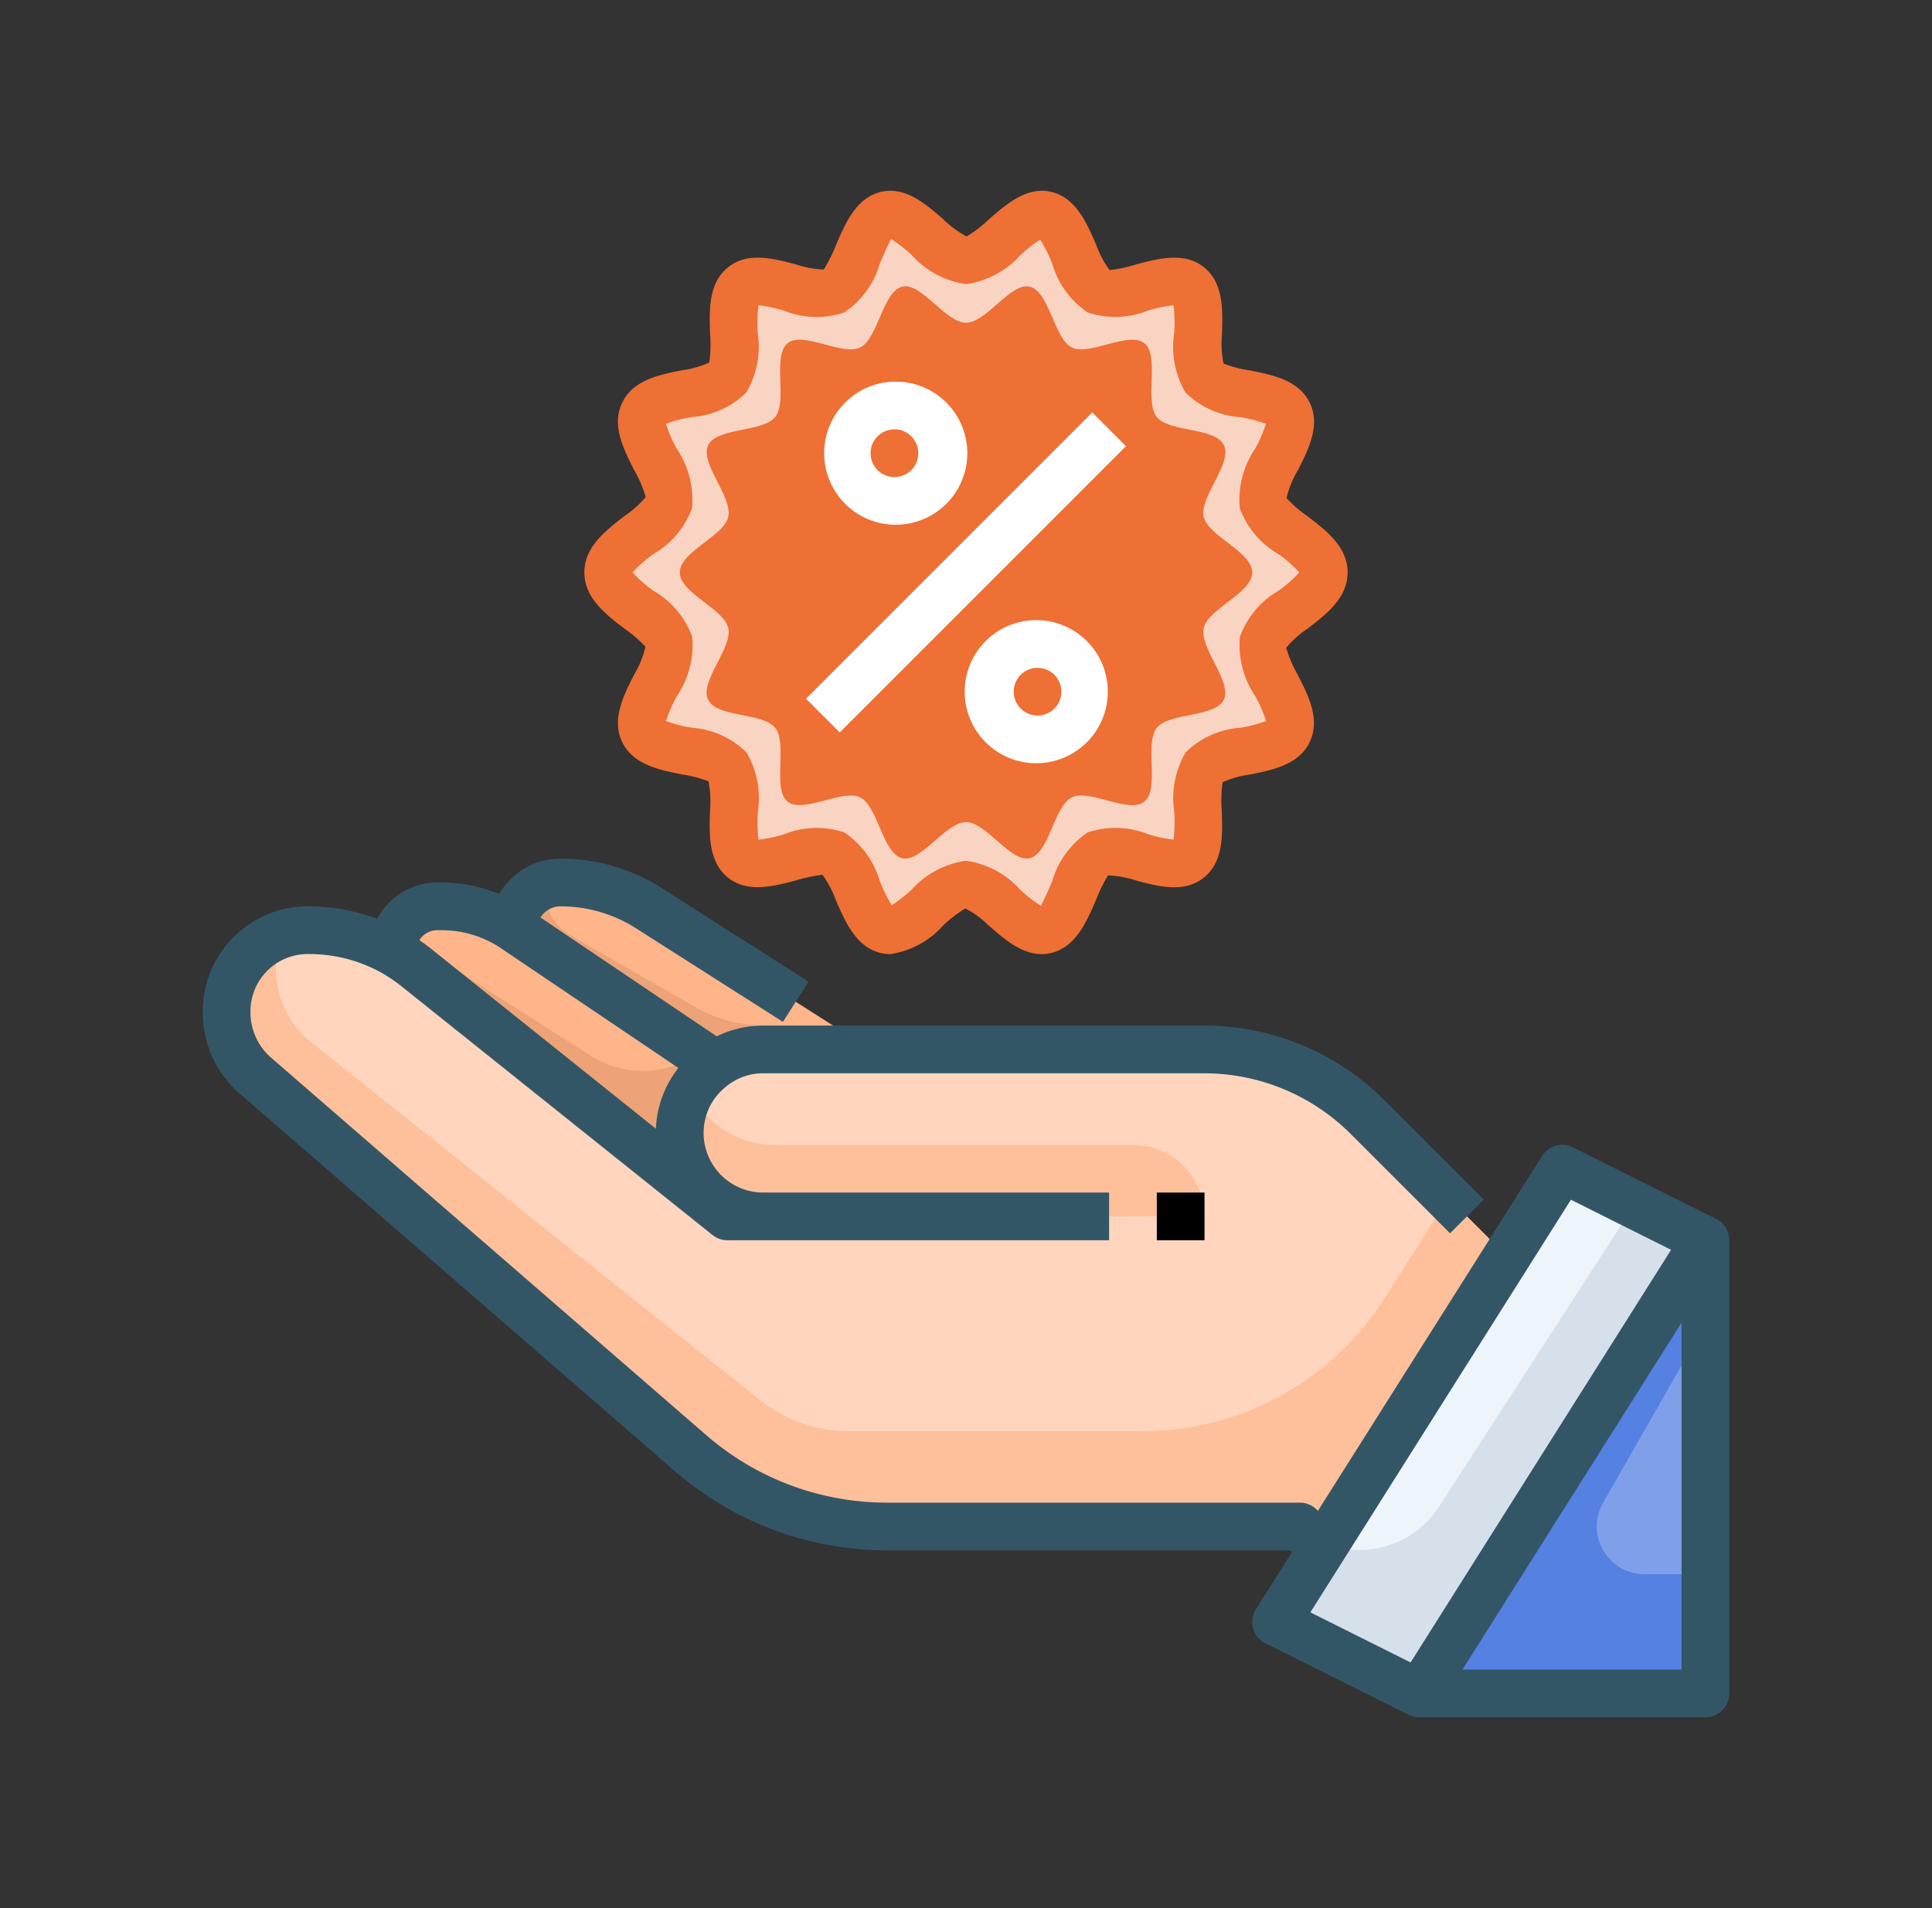 <svg xmlns="http://www.w3.org/2000/svg" width="81" height="80" fill="none" viewBox="0 0 81 80">
  <rect x="0" y="0" width="81" height="80" fill="#333333" stroke="none"/>
  <g clip-path="url(#a)">
    <path fill="#7FA0E9" d="M71.5 52v19h-12l12-19Z"/>
    <path fill="#EDF4FA" d="M63.18 52.68 65.5 49l6 3-12 19-6-3 1.94-3.06 7.74-12.26Z"/>
    <path fill="#FEB589" d="M22.09 37.59A1.955 1.955 0 0 1 23.5 37a6.87 6.87 0 0 1 3.69 1.07L36.5 44H32a3.414 3.414 0 0 0-1.99.63L21.67 39c-.05-.04-.11-.07-.16-.11.021-.491.228-.956.58-1.3Z"/>
    <path fill="#FEB589" d="M30.5 51s-8.95-7.16-13.03-10.42a7.903 7.903 0 0 0-.97-.66v-.19A1.795 1.795 0 0 1 18.36 38h.14a5.45 5.45 0 0 1 3.01.89c.05.04.11.07.16.11l8.34 5.63c-.171.12-.332.253-.48.4a3.46 3.46 0 0 0-1.03 2.47A3.5 3.5 0 0 0 32 51h-1.5Z"/>
    <path fill="#FFD6BD" d="M17.47 40.58C21.55 43.84 30.5 51 30.5 51H32a3.5 3.5 0 0 1-3.233-4.839 3.46 3.46 0 0 1 .763-1.131c.148-.147.309-.28.48-.4A3.414 3.414 0 0 1 32 44h18.5a9.691 9.691 0 0 1 6.83 2.83l5.85 5.85-7.74 12.26-.94-.94H37.19a12.544 12.544 0 0 1-8.23-3.07l-18.33-15.9a3.476 3.476 0 0 1-1.13-2.56v-.09A3.376 3.376 0 0 1 12.88 39h.07a7.25 7.25 0 0 1 3.55.92c.34.196.663.416.97.66Z"/>
    <path fill="#FEC09B" d="M47.5 48h-15a3.985 3.985 0 0 1-3.546-2.186A3.447 3.447 0 0 0 28.5 47.5 3.5 3.5 0 0 0 32 51h18.5a3 3 0 0 0-3-3Z"/>
    <path fill="#FEC09B" d="m60.722 50.222-2.685 4.221A12.001 12.001 0 0 1 47.913 60H35.6a5.994 5.994 0 0 1-3.74-1.309L13.148 43.773a4 4 0 0 1-1.323-4.589A3.364 3.364 0 0 0 9.5 42.38v.09a3.477 3.477 0 0 0 1.13 2.56l18.33 15.9A12.544 12.544 0 0 0 37.19 64H54.5l.94.94 7.74-12.26-2.458-2.458Z"/>
    <path fill="#EDA377" d="M28.5 47.5a3.461 3.461 0 0 1 1.03-2.47c.148-.147.309-.28.48-.4l-.727-.491a3.994 3.994 0 0 1-4.49.138l-7.241-4.608a.981.981 0 0 1-.323-1.306 1.682 1.682 0 0 0-.729 1.367v.19c.34.196.663.416.97.66C21.55 43.84 30.5 51 30.5 51H32a3.5 3.5 0 0 1-3.5-3.5Z"/>
    <path fill="#EDA377" d="M32.106 43a6.001 6.001 0 0 1-3-.8l-5.127-2.957A1.987 1.987 0 0 1 22.92 37.1a1.982 1.982 0 0 0-1.411 1.8c.05.04.11.07.16.11l8.34 5.63A3.413 3.413 0 0 1 32 44h4.5l-1.57-1h-2.824Z"/>
    <path fill="#5581E2" d="M68.946 66a2 2 0 0 1-1.736-2.992L71.5 55.5V52l-12 19h12v-5h-2.554Z"/>
    <path fill="#D6E0EB" d="m68.522 50.511-8.189 12.656a3.99 3.99 0 0 1-4.759 1.561l-.134.212L53.5 68l6 3 12-19-2.978-1.489Z"/>
    <path fill="#FAD4C2" d="M55.5 24c0 1.089-2.314 1.9-2.54 2.915-.233 1.051 1.5 2.805 1.057 3.754-.443.949-2.881.663-3.526 1.491-.645.828.174 3.188-.638 3.853s-2.867-.683-3.809-.218c-.926.458-1.18 2.948-2.206 3.187-.994.232-2.275-1.894-3.338-1.894-1.063 0-2.344 2.126-3.338 1.894-1.027-.239-1.281-2.729-2.207-3.187-.942-.465-3 .878-3.809.217-.809-.661.011-3.02-.637-3.852-.648-.832-3.072-.528-3.526-1.492-.447-.948 1.29-2.7 1.057-3.754C27.814 25.9 25.5 25.088 25.5 24s2.314-1.9 2.54-2.915c.233-1.051-1.5-2.805-1.057-3.754.443-.949 2.881-.663 3.526-1.491.645-.828-.174-3.188.638-3.853s2.867.683 3.809.218c.926-.458 1.18-2.948 2.206-3.187.994-.232 2.275 1.894 3.338 1.894 1.063 0 2.344-2.126 3.338-1.894 1.027.239 1.281 2.729 2.207 3.187.942.465 3-.878 3.809-.217.809.661-.011 3.02.637 3.852.648.832 3.072.528 3.526 1.492.447.948-1.29 2.7-1.057 3.754.226 1.014 2.54 1.826 2.54 2.914Z"/>
    <path fill="#EE7035" d="M52.5 24c0 .871-1.851 1.517-2.032 2.332-.187.841 1.2 2.244.845 3-.355.756-2.3.531-2.82 1.193s.139 2.551-.511 3.082c-.65.531-2.293-.546-3.046-.174-.753.372-.945 2.359-1.766 2.55-.8.185-1.82-1.515-2.67-1.515-.85 0-1.875 1.7-2.671 1.515-.821-.191-1.024-2.184-1.765-2.55-.741-.366-2.4.7-3.047.174-.647-.526.009-2.416-.51-3.082-.519-.666-2.457-.422-2.821-1.193-.364-.771 1.033-2.162.846-3-.181-.815-2.032-1.461-2.032-2.332 0-.871 1.851-1.517 2.032-2.332.187-.841-1.2-2.244-.845-3 .355-.756 2.3-.531 2.82-1.193s-.139-2.551.511-3.082c.65-.531 2.293.546 3.046.174.753-.372.945-2.359 1.766-2.55.8-.185 1.82 1.515 2.67 1.515.85 0 1.875-1.7 2.671-1.515.821.191 1.024 2.184 1.765 2.55.741.366 2.4-.7 3.047-.174.647.526-.009 2.416.51 3.082.519.666 2.457.422 2.821 1.193.364.771-1.033 2.162-.846 3 .181.815 2.032 1.461 2.032 2.332Z"/>
    <path fill="#EE7035" d="M26.193 26.366c.317.217.609.47.869.752-.098.408-.257.8-.472 1.16-.447.88-.954 1.876-.512 2.816.455.966 1.555 1.184 2.526 1.377a5.2 5.2 0 0 1 1.1.287c.08.407.102.823.063 1.236-.032 1-.067 2.13.743 2.792.81.662 1.9.382 2.857.128a6.433 6.433 0 0 1 1.115-.238c.236.327.425.685.562 1.065.4.925.852 1.974 1.887 2.216.129.03.26.044.392.045a3.67 3.67 0 0 0 2.209-1.19c.286-.276.602-.52.942-.725.363.192.695.436.986.725.742.647 1.584 1.382 2.6 1.145 1.035-.242 1.487-1.29 1.886-2.216.138-.361.31-.71.512-1.039a4.24 4.24 0 0 1 1.165.212c.955.255 2.036.544 2.858-.127.822-.671.774-1.793.743-2.791-.033-.4-.022-.803.035-1.2.36-.161.741-.27 1.132-.322.971-.192 2.071-.41 2.525-1.376.443-.94-.064-1.937-.511-2.817a4.962 4.962 0 0 1-.481-1.124c.254-.303.55-.568.878-.788C55.6 25.76 56.5 25.073 56.5 24c0-1.073-.9-1.76-1.693-2.366a5.098 5.098 0 0 1-.869-.752c.098-.408.257-.8.472-1.16.447-.88.954-1.876.512-2.816-.455-.966-1.555-1.184-2.526-1.377a5.2 5.2 0 0 1-1.1-.287 4.286 4.286 0 0 1-.063-1.236c.032-1 .067-2.13-.743-2.792-.81-.662-1.9-.383-2.857-.128a5.787 5.787 0 0 1-1.115.238 4.328 4.328 0 0 1-.562-1.065c-.4-.925-.852-1.974-1.887-2.216-1.015-.234-1.858.5-2.6 1.145-.286.276-.602.52-.942.725a4.171 4.171 0 0 1-.986-.725c-.742-.647-1.583-1.377-2.6-1.145-1.035.242-1.487 1.29-1.886 2.216-.14.362-.313.71-.518 1.041a4.228 4.228 0 0 1-1.165-.212c-.954-.254-2.036-.544-2.858.127-.822.671-.774 1.791-.743 2.785.033.4.022.803-.035 1.2-.36.162-.741.27-1.132.322-.971.192-2.071.41-2.525 1.376-.443.94.064 1.937.511 2.817.206.353.368.73.481 1.124-.254.303-.55.568-.878.788-.793.613-1.693 1.3-1.693 2.373 0 1.073.9 1.76 1.693 2.366Zm1.214-3.143a3.674 3.674 0 0 0 1.609-1.923 3.83 3.83 0 0 0-.643-2.487 5.937 5.937 0 0 1-.455-1.043 5.645 5.645 0 0 1 1.075-.281 3.634 3.634 0 0 0 2.3-1.036 3.81 3.81 0 0 0 .473-2.513 6.117 6.117 0 0 1 .034-1.14c.357.042.71.115 1.053.22.812.33 1.716.359 2.547.08a3.705 3.705 0 0 0 1.487-2.05c.143-.33.372-.863.477-1.024.307.196.595.42.86.669a3.75 3.75 0 0 0 2.276 1.217 3.747 3.747 0 0 0 2.278-1.212c.26-.24.538-.459.833-.654.198.32.367.659.505 1.01.24.834.766 1.557 1.484 2.044a3.67 3.67 0 0 0 2.544-.083A5.895 5.895 0 0 1 49.2 12.8c.046.38.056.762.03 1.144a3.807 3.807 0 0 0 .47 2.511c.618.61 1.434.977 2.3 1.036a5.69 5.69 0 0 1 1.075.282c-.118.361-.27.71-.455 1.042a3.83 3.83 0 0 0-.643 2.487c.295.81.864 1.49 1.609 1.922.324.224.62.485.885.776a5.216 5.216 0 0 1-.885.777 3.674 3.674 0 0 0-1.602 1.923 3.83 3.83 0 0 0 .643 2.487c.185.332.337.681.455 1.043a5.645 5.645 0 0 1-1.075.281 3.634 3.634 0 0 0-2.3 1.036 3.812 3.812 0 0 0-.473 2.513c.024.38.013.762-.034 1.14a6.064 6.064 0 0 1-1.053-.22 3.68 3.68 0 0 0-2.547-.08 3.705 3.705 0 0 0-1.487 2.05c-.143.33-.372.863-.477 1.024a5.927 5.927 0 0 1-.86-.669 3.75 3.75 0 0 0-2.276-1.217 3.746 3.746 0 0 0-2.278 1.212c-.26.24-.538.459-.833.654a6.286 6.286 0 0 1-.5-1.01A3.712 3.712 0 0 0 35.4 34.9a3.675 3.675 0 0 0-2.544.083 5.905 5.905 0 0 1-1.054.22 6.117 6.117 0 0 1-.03-1.144 3.807 3.807 0 0 0-.473-2.512 3.626 3.626 0 0 0-2.3-1.036 5.72 5.72 0 0 1-1.075-.282c.118-.361.27-.71.455-1.042a3.83 3.83 0 0 0 .643-2.487 3.676 3.676 0 0 0-1.609-1.922 5.174 5.174 0 0 1-.891-.778c.265-.292.562-.552.885-.777Z"/>
    <path fill="#fff" d="m45.793 17.293-12 12 1.414 1.414 12-12-1.414-1.414ZM43.5 26a3 3 0 1 0 0 5.999 3 3 0 0 0 0-5.999Zm0 4a1 1 0 1 1 0-2 1 1 0 0 1 0 2Zm-6-8a3 3 0 1 0 0-5.999 3 3 0 0 0 0 5.999Zm0-4a1 1 0 1 1 0 2.002 1 1 0 0 1 0-2.002Z"/>
    <path fill="#000" d="M50.5 50h-2v2h2v-2Z"/>
    <path fill="#335667" d="m71.948 51.105-6-3a1 1 0 0 0-1.293.36l-9.4 14.879-.052-.051A1 1 0 0 0 54.5 63H37.19a11.55 11.55 0 0 1-7.574-2.825l-18.31-15.883a2.529 2.529 0 0 1-.805-1.912A2.4 2.4 0 0 1 12.95 40a6.25 6.25 0 0 1 3.042.782c.299.172.584.365.853.579l13.03 10.42A1 1 0 0 0 30.5 52h16v-2H32a2.5 2.5 0 0 1-2.31-3.456c.126-.302.312-.576.546-.806a2.69 2.69 0 0 1 .355-.294 2.4 2.4 0 0 1 1.41-.444h18.5a8.69 8.69 0 0 1 6.123 2.537l4.17 4.17 1.415-1.413-4.172-4.171c-2-1.997-4.71-3.12-7.536-3.123H32a4.43 4.43 0 0 0-1.952.449l-7.389-4.983c.043-.064.092-.124.146-.178A.957.957 0 0 1 23.5 38a5.87 5.87 0 0 1 3.154.913l6.17 3.93 1.077-1.686-6.172-3.931A7.866 7.866 0 0 0 23.5 36a2.94 2.94 0 0 0-2.569 1.483 6.355 6.355 0 0 0-2.43-.483h-.14a2.87 2.87 0 0 0-2.55 1.519 8.521 8.521 0 0 0-2.93-.52 4.406 4.406 0 0 0-4.38 4.47 4.5 4.5 0 0 0 1.474 3.316l18.326 15.9A13.551 13.551 0 0 0 37.19 65h16.9l.076.077-1.509 2.389a1 1 0 0 0 .4 1.429l6 3A.999.999 0 0 0 59.5 72h12a1 1 0 0 0 1-1V52a1 1 0 0 0-.553-.895ZM18.36 39h.14a4.471 4.471 0 0 1 2.444.715l.017.012.148.1 7.332 4.948a4.418 4.418 0 0 0-.942 2.548L18.1 39.8a7.302 7.302 0 0 0-.509-.376l-.007-.006A.88.88 0 0 1 18.36 39Zm40.778 30.7-4.2-2.1 10.923-17.3 4.2 2.1L59.14 69.7ZM70.5 70h-9.185L70.5 55.456V70Z"/>
  </g>
  <defs>
    <clipPath id="a">
      <path fill="#fff" d="M8.5 8h64v64h-64z"/>
    </clipPath>
  </defs>
</svg>

